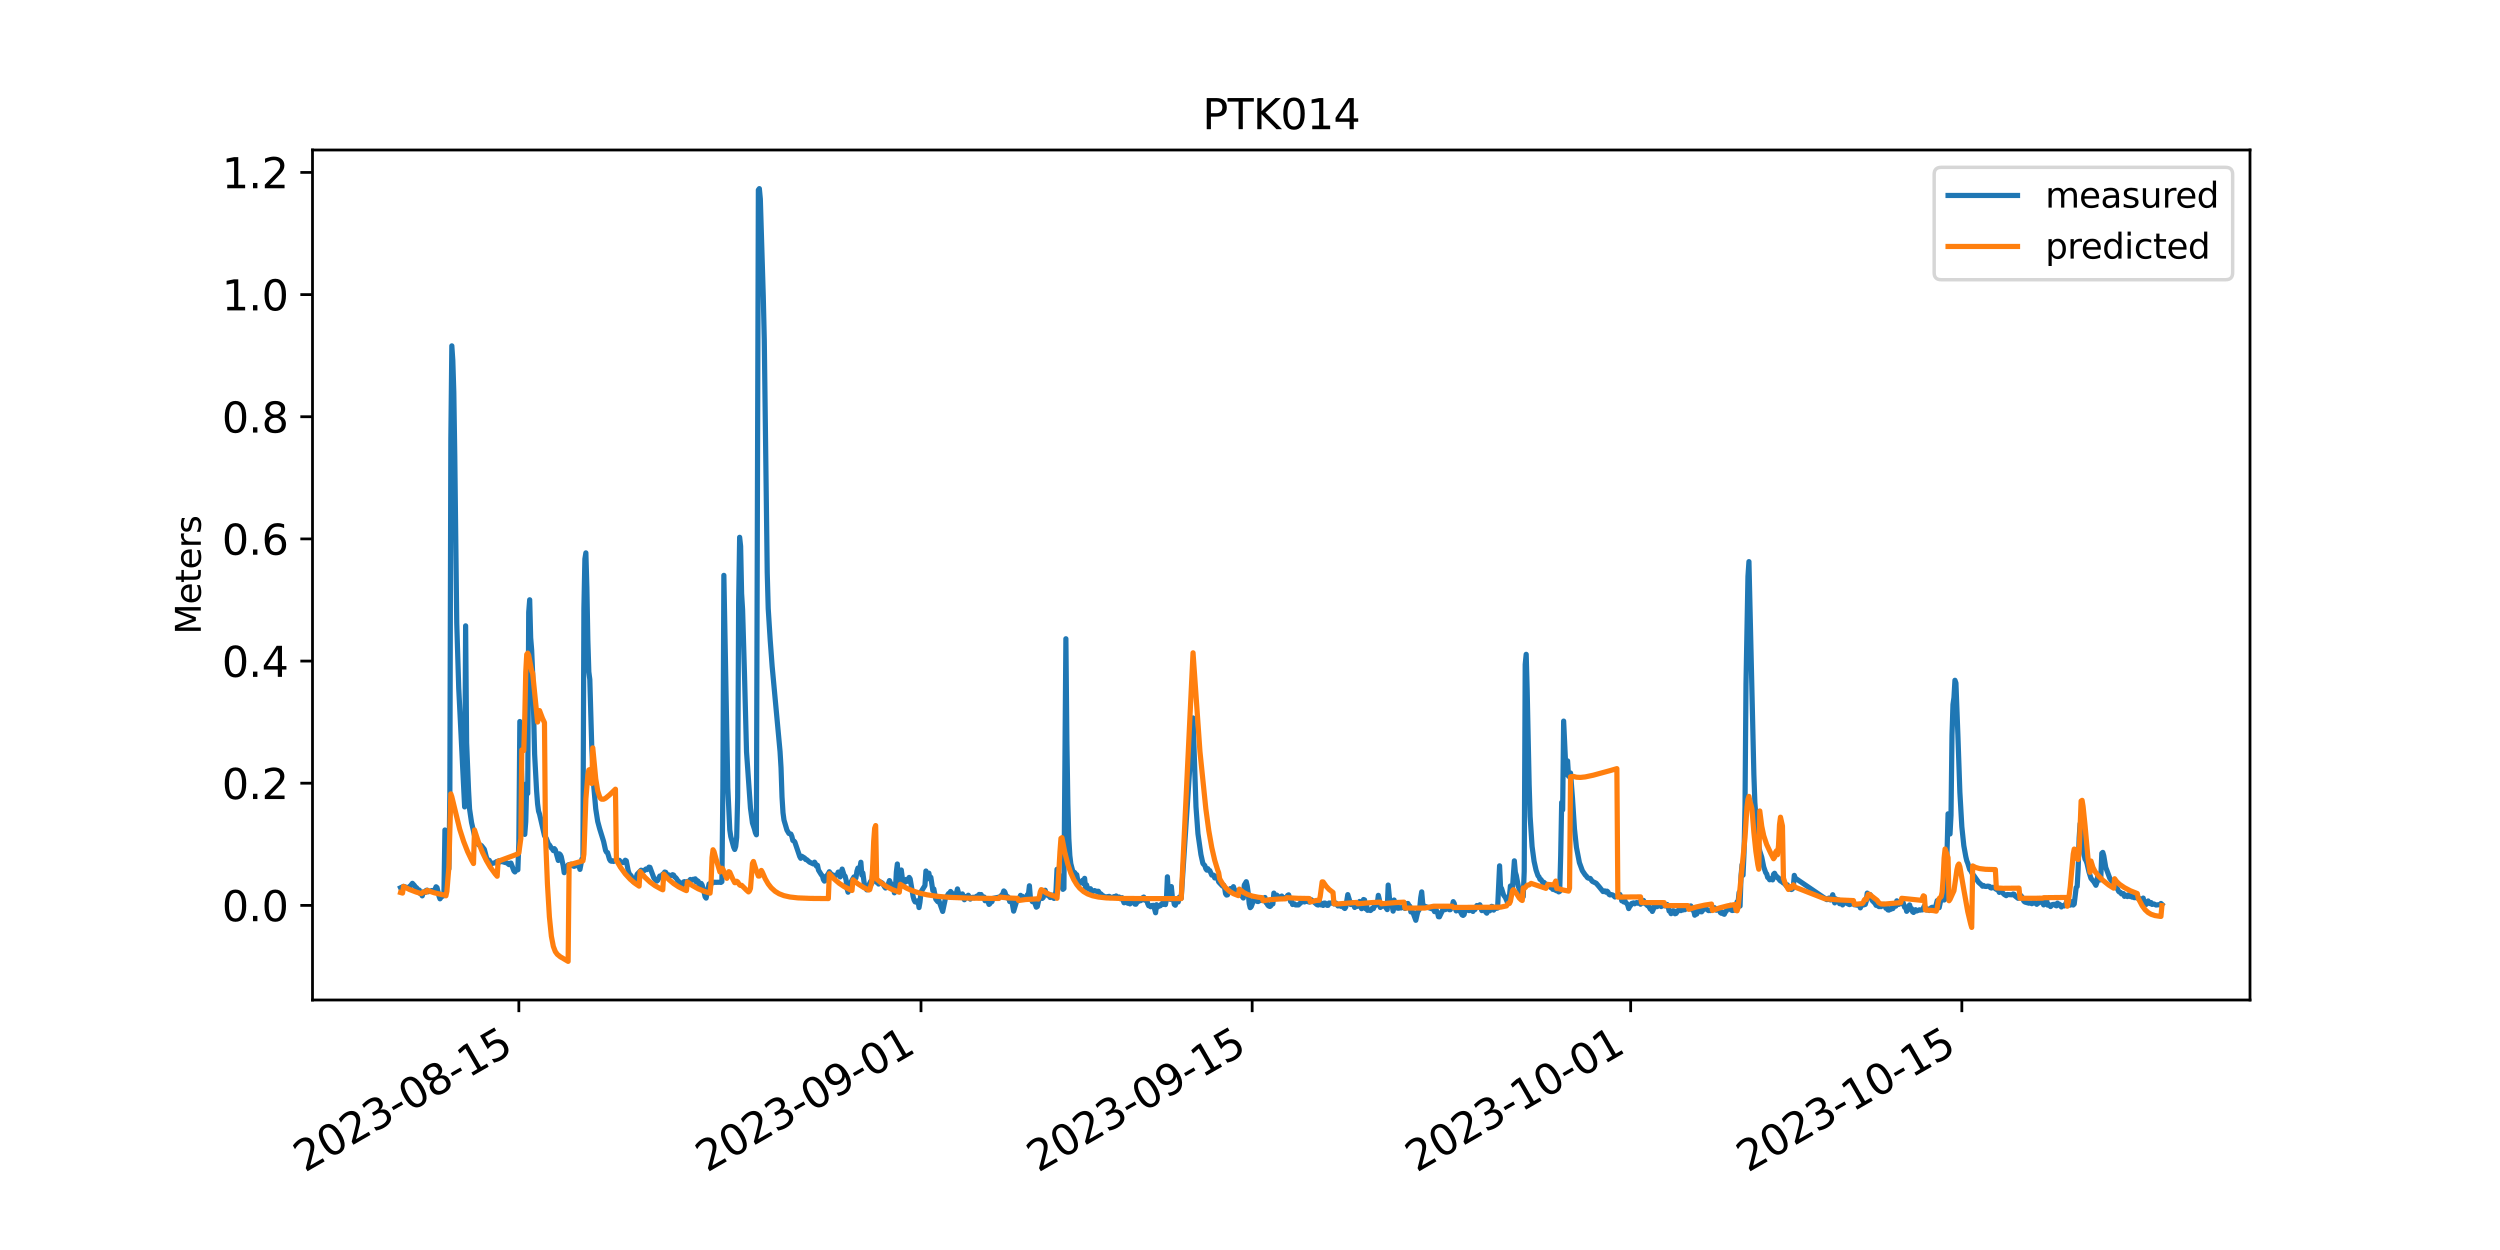 <?xml version="1.0" encoding="utf-8" standalone="no"?>
<!DOCTYPE svg PUBLIC "-//W3C//DTD SVG 1.1//EN"
  "http://www.w3.org/Graphics/SVG/1.1/DTD/svg11.dtd">
<svg xmlns:xlink="http://www.w3.org/1999/xlink" width="720pt" height="360pt" viewBox="0 0 720 360" xmlns="http://www.w3.org/2000/svg" version="1.1">
 <defs>
  <style type="text/css">*{stroke-linejoin: round; stroke-linecap: butt}</style>
 </defs>
 <g id="figure_1">
  <g id="patch_1">
   <path d="M 0 360 
L 720 360 
L 720 0 
L 0 0 
z
" style="fill: #ffffff"/>
  </g>
  <g id="axes_1">
   <g id="patch_2">
    <path d="M 90 288 
L 648 288 
L 648 43.2 
L 90 43.2 
z
" style="fill: #ffffff"/>
   </g>
   <g id="matplotlib.axis_1">
    <g id="xtick_1">
     <g id="line2d_1">
      <defs>
       <path id="m02d0c07836" d="M 0 0 
L 0 3.5 
" style="stroke: #000000; stroke-width: 0.8"/>
      </defs>
      <g>
       <use xlink:href="#m02d0c07836" x="149.428" y="288" style="stroke: #000000; stroke-width: 0.8"/>
      </g>
     </g>
     <g id="text_1">
      <!-- 2023-08-15 -->
      <g transform="translate(87.784 337.766) rotate(-30) scale(0.12 -0.12)">
       <defs>
        <path id="DejaVuSans-32" d="M 1228 531 
L 3431 531 
L 3431 0 
L 469 0 
L 469 531 
Q 828 903 1448 1529 
Q 2069 2156 2228 2338 
Q 2531 2678 2651 2914 
Q 2772 3150 2772 3378 
Q 2772 3750 2511 3984 
Q 2250 4219 1831 4219 
Q 1534 4219 1204 4116 
Q 875 4013 500 3803 
L 500 4441 
Q 881 4594 1212 4672 
Q 1544 4750 1819 4750 
Q 2544 4750 2975 4387 
Q 3406 4025 3406 3419 
Q 3406 3131 3298 2873 
Q 3191 2616 2906 2266 
Q 2828 2175 2409 1742 
Q 1991 1309 1228 531 
z
" transform="scale(0.016)"/>
        <path id="DejaVuSans-30" d="M 2034 4250 
Q 1547 4250 1301 3770 
Q 1056 3291 1056 2328 
Q 1056 1369 1301 889 
Q 1547 409 2034 409 
Q 2525 409 2770 889 
Q 3016 1369 3016 2328 
Q 3016 3291 2770 3770 
Q 2525 4250 2034 4250 
z
M 2034 4750 
Q 2819 4750 3233 4129 
Q 3647 3509 3647 2328 
Q 3647 1150 3233 529 
Q 2819 -91 2034 -91 
Q 1250 -91 836 529 
Q 422 1150 422 2328 
Q 422 3509 836 4129 
Q 1250 4750 2034 4750 
z
" transform="scale(0.016)"/>
        <path id="DejaVuSans-33" d="M 2597 2516 
Q 3050 2419 3304 2112 
Q 3559 1806 3559 1356 
Q 3559 666 3084 287 
Q 2609 -91 1734 -91 
Q 1441 -91 1130 -33 
Q 819 25 488 141 
L 488 750 
Q 750 597 1062 519 
Q 1375 441 1716 441 
Q 2309 441 2620 675 
Q 2931 909 2931 1356 
Q 2931 1769 2642 2001 
Q 2353 2234 1838 2234 
L 1294 2234 
L 1294 2753 
L 1863 2753 
Q 2328 2753 2575 2939 
Q 2822 3125 2822 3475 
Q 2822 3834 2567 4026 
Q 2313 4219 1838 4219 
Q 1578 4219 1281 4162 
Q 984 4106 628 3988 
L 628 4550 
Q 988 4650 1302 4700 
Q 1616 4750 1894 4750 
Q 2613 4750 3031 4423 
Q 3450 4097 3450 3541 
Q 3450 3153 3228 2886 
Q 3006 2619 2597 2516 
z
" transform="scale(0.016)"/>
        <path id="DejaVuSans-2d" d="M 313 2009 
L 1997 2009 
L 1997 1497 
L 313 1497 
L 313 2009 
z
" transform="scale(0.016)"/>
        <path id="DejaVuSans-38" d="M 2034 2216 
Q 1584 2216 1326 1975 
Q 1069 1734 1069 1313 
Q 1069 891 1326 650 
Q 1584 409 2034 409 
Q 2484 409 2743 651 
Q 3003 894 3003 1313 
Q 3003 1734 2745 1975 
Q 2488 2216 2034 2216 
z
M 1403 2484 
Q 997 2584 770 2862 
Q 544 3141 544 3541 
Q 544 4100 942 4425 
Q 1341 4750 2034 4750 
Q 2731 4750 3128 4425 
Q 3525 4100 3525 3541 
Q 3525 3141 3298 2862 
Q 3072 2584 2669 2484 
Q 3125 2378 3379 2068 
Q 3634 1759 3634 1313 
Q 3634 634 3220 271 
Q 2806 -91 2034 -91 
Q 1263 -91 848 271 
Q 434 634 434 1313 
Q 434 1759 690 2068 
Q 947 2378 1403 2484 
z
M 1172 3481 
Q 1172 3119 1398 2916 
Q 1625 2713 2034 2713 
Q 2441 2713 2670 2916 
Q 2900 3119 2900 3481 
Q 2900 3844 2670 4047 
Q 2441 4250 2034 4250 
Q 1625 4250 1398 4047 
Q 1172 3844 1172 3481 
z
" transform="scale(0.016)"/>
        <path id="DejaVuSans-31" d="M 794 531 
L 1825 531 
L 1825 4091 
L 703 3866 
L 703 4441 
L 1819 4666 
L 2450 4666 
L 2450 531 
L 3481 531 
L 3481 0 
L 794 0 
L 794 531 
z
" transform="scale(0.016)"/>
        <path id="DejaVuSans-35" d="M 691 4666 
L 3169 4666 
L 3169 4134 
L 1269 4134 
L 1269 2991 
Q 1406 3038 1543 3061 
Q 1681 3084 1819 3084 
Q 2600 3084 3056 2656 
Q 3513 2228 3513 1497 
Q 3513 744 3044 326 
Q 2575 -91 1722 -91 
Q 1428 -91 1123 -41 
Q 819 9 494 109 
L 494 744 
Q 775 591 1075 516 
Q 1375 441 1709 441 
Q 2250 441 2565 725 
Q 2881 1009 2881 1497 
Q 2881 1984 2565 2268 
Q 2250 2553 1709 2553 
Q 1456 2553 1204 2497 
Q 953 2441 691 2322 
L 691 4666 
z
" transform="scale(0.016)"/>
       </defs>
       <use xlink:href="#DejaVuSans-32"/>
       <use xlink:href="#DejaVuSans-30" x="63.623"/>
       <use xlink:href="#DejaVuSans-32" x="127.246"/>
       <use xlink:href="#DejaVuSans-33" x="190.869"/>
       <use xlink:href="#DejaVuSans-2d" x="254.492"/>
       <use xlink:href="#DejaVuSans-30" x="290.576"/>
       <use xlink:href="#DejaVuSans-38" x="354.199"/>
       <use xlink:href="#DejaVuSans-2d" x="417.822"/>
       <use xlink:href="#DejaVuSans-31" x="453.906"/>
       <use xlink:href="#DejaVuSans-35" x="517.529"/>
      </g>
     </g>
    </g>
    <g id="xtick_2">
     <g id="line2d_2">
      <g>
       <use xlink:href="#m02d0c07836" x="265.246" y="288" style="stroke: #000000; stroke-width: 0.8"/>
      </g>
     </g>
     <g id="text_2">
      <!-- 2023-09-01 -->
      <g transform="translate(203.603 337.766) rotate(-30) scale(0.12 -0.12)">
       <defs>
        <path id="DejaVuSans-39" d="M 703 97 
L 703 672 
Q 941 559 1184 500 
Q 1428 441 1663 441 
Q 2288 441 2617 861 
Q 2947 1281 2994 2138 
Q 2813 1869 2534 1725 
Q 2256 1581 1919 1581 
Q 1219 1581 811 2004 
Q 403 2428 403 3163 
Q 403 3881 828 4315 
Q 1253 4750 1959 4750 
Q 2769 4750 3195 4129 
Q 3622 3509 3622 2328 
Q 3622 1225 3098 567 
Q 2575 -91 1691 -91 
Q 1453 -91 1209 -44 
Q 966 3 703 97 
z
M 1959 2075 
Q 2384 2075 2632 2365 
Q 2881 2656 2881 3163 
Q 2881 3666 2632 3958 
Q 2384 4250 1959 4250 
Q 1534 4250 1286 3958 
Q 1038 3666 1038 3163 
Q 1038 2656 1286 2365 
Q 1534 2075 1959 2075 
z
" transform="scale(0.016)"/>
       </defs>
       <use xlink:href="#DejaVuSans-32"/>
       <use xlink:href="#DejaVuSans-30" x="63.623"/>
       <use xlink:href="#DejaVuSans-32" x="127.246"/>
       <use xlink:href="#DejaVuSans-33" x="190.869"/>
       <use xlink:href="#DejaVuSans-2d" x="254.492"/>
       <use xlink:href="#DejaVuSans-30" x="290.576"/>
       <use xlink:href="#DejaVuSans-39" x="354.199"/>
       <use xlink:href="#DejaVuSans-2d" x="417.822"/>
       <use xlink:href="#DejaVuSans-30" x="453.906"/>
       <use xlink:href="#DejaVuSans-31" x="517.529"/>
      </g>
     </g>
    </g>
    <g id="xtick_3">
     <g id="line2d_3">
      <g>
       <use xlink:href="#m02d0c07836" x="360.626" y="288" style="stroke: #000000; stroke-width: 0.8"/>
      </g>
     </g>
     <g id="text_3">
      <!-- 2023-09-15 -->
      <g transform="translate(298.983 337.766) rotate(-30) scale(0.12 -0.12)">
       <use xlink:href="#DejaVuSans-32"/>
       <use xlink:href="#DejaVuSans-30" x="63.623"/>
       <use xlink:href="#DejaVuSans-32" x="127.246"/>
       <use xlink:href="#DejaVuSans-33" x="190.869"/>
       <use xlink:href="#DejaVuSans-2d" x="254.492"/>
       <use xlink:href="#DejaVuSans-30" x="290.576"/>
       <use xlink:href="#DejaVuSans-39" x="354.199"/>
       <use xlink:href="#DejaVuSans-2d" x="417.822"/>
       <use xlink:href="#DejaVuSans-31" x="453.906"/>
       <use xlink:href="#DejaVuSans-35" x="517.529"/>
      </g>
     </g>
    </g>
    <g id="xtick_4">
     <g id="line2d_4">
      <g>
       <use xlink:href="#m02d0c07836" x="469.631" y="288" style="stroke: #000000; stroke-width: 0.8"/>
      </g>
     </g>
     <g id="text_4">
      <!-- 2023-10-01 -->
      <g transform="translate(407.988 337.766) rotate(-30) scale(0.12 -0.12)">
       <use xlink:href="#DejaVuSans-32"/>
       <use xlink:href="#DejaVuSans-30" x="63.623"/>
       <use xlink:href="#DejaVuSans-32" x="127.246"/>
       <use xlink:href="#DejaVuSans-33" x="190.869"/>
       <use xlink:href="#DejaVuSans-2d" x="254.492"/>
       <use xlink:href="#DejaVuSans-31" x="290.576"/>
       <use xlink:href="#DejaVuSans-30" x="354.199"/>
       <use xlink:href="#DejaVuSans-2d" x="417.822"/>
       <use xlink:href="#DejaVuSans-30" x="453.906"/>
       <use xlink:href="#DejaVuSans-31" x="517.529"/>
      </g>
     </g>
    </g>
    <g id="xtick_5">
     <g id="line2d_5">
      <g>
       <use xlink:href="#m02d0c07836" x="565.011" y="288" style="stroke: #000000; stroke-width: 0.8"/>
      </g>
     </g>
     <g id="text_5">
      <!-- 2023-10-15 -->
      <g transform="translate(503.368 337.766) rotate(-30) scale(0.12 -0.12)">
       <use xlink:href="#DejaVuSans-32"/>
       <use xlink:href="#DejaVuSans-30" x="63.623"/>
       <use xlink:href="#DejaVuSans-32" x="127.246"/>
       <use xlink:href="#DejaVuSans-33" x="190.869"/>
       <use xlink:href="#DejaVuSans-2d" x="254.492"/>
       <use xlink:href="#DejaVuSans-31" x="290.576"/>
       <use xlink:href="#DejaVuSans-30" x="354.199"/>
       <use xlink:href="#DejaVuSans-2d" x="417.822"/>
       <use xlink:href="#DejaVuSans-31" x="453.906"/>
       <use xlink:href="#DejaVuSans-35" x="517.529"/>
      </g>
     </g>
    </g>
   </g>
   <g id="matplotlib.axis_2">
    <g id="ytick_1">
     <g id="line2d_6">
      <defs>
       <path id="m482eddeafc" d="M 0 0 
L -3.5 0 
" style="stroke: #000000; stroke-width: 0.8"/>
      </defs>
      <g>
       <use xlink:href="#m482eddeafc" x="90" y="260.75" style="stroke: #000000; stroke-width: 0.8"/>
      </g>
     </g>
     <g id="text_6">
      <!-- 0.0 -->
      <g transform="translate(63.916 265.309) scale(0.12 -0.12)">
       <defs>
        <path id="DejaVuSans-2e" d="M 684 794 
L 1344 794 
L 1344 0 
L 684 0 
L 684 794 
z
" transform="scale(0.016)"/>
       </defs>
       <use xlink:href="#DejaVuSans-30"/>
       <use xlink:href="#DejaVuSans-2e" x="63.623"/>
       <use xlink:href="#DejaVuSans-30" x="95.41"/>
      </g>
     </g>
    </g>
    <g id="ytick_2">
     <g id="line2d_7">
      <g>
       <use xlink:href="#m482eddeafc" x="90" y="225.568" style="stroke: #000000; stroke-width: 0.8"/>
      </g>
     </g>
     <g id="text_7">
      <!-- 0.2 -->
      <g transform="translate(63.916 230.127) scale(0.12 -0.12)">
       <use xlink:href="#DejaVuSans-30"/>
       <use xlink:href="#DejaVuSans-2e" x="63.623"/>
       <use xlink:href="#DejaVuSans-32" x="95.41"/>
      </g>
     </g>
    </g>
    <g id="ytick_3">
     <g id="line2d_8">
      <g>
       <use xlink:href="#m482eddeafc" x="90" y="190.386" style="stroke: #000000; stroke-width: 0.8"/>
      </g>
     </g>
     <g id="text_8">
      <!-- 0.4 -->
      <g transform="translate(63.916 194.945) scale(0.12 -0.12)">
       <defs>
        <path id="DejaVuSans-34" d="M 2419 4116 
L 825 1625 
L 2419 1625 
L 2419 4116 
z
M 2253 4666 
L 3047 4666 
L 3047 1625 
L 3713 1625 
L 3713 1100 
L 3047 1100 
L 3047 0 
L 2419 0 
L 2419 1100 
L 313 1100 
L 313 1709 
L 2253 4666 
z
" transform="scale(0.016)"/>
       </defs>
       <use xlink:href="#DejaVuSans-30"/>
       <use xlink:href="#DejaVuSans-2e" x="63.623"/>
       <use xlink:href="#DejaVuSans-34" x="95.41"/>
      </g>
     </g>
    </g>
    <g id="ytick_4">
     <g id="line2d_9">
      <g>
       <use xlink:href="#m482eddeafc" x="90" y="155.205" style="stroke: #000000; stroke-width: 0.8"/>
      </g>
     </g>
     <g id="text_9">
      <!-- 0.6 -->
      <g transform="translate(63.916 159.764) scale(0.12 -0.12)">
       <defs>
        <path id="DejaVuSans-36" d="M 2113 2584 
Q 1688 2584 1439 2293 
Q 1191 2003 1191 1497 
Q 1191 994 1439 701 
Q 1688 409 2113 409 
Q 2538 409 2786 701 
Q 3034 994 3034 1497 
Q 3034 2003 2786 2293 
Q 2538 2584 2113 2584 
z
M 3366 4563 
L 3366 3988 
Q 3128 4100 2886 4159 
Q 2644 4219 2406 4219 
Q 1781 4219 1451 3797 
Q 1122 3375 1075 2522 
Q 1259 2794 1537 2939 
Q 1816 3084 2150 3084 
Q 2853 3084 3261 2657 
Q 3669 2231 3669 1497 
Q 3669 778 3244 343 
Q 2819 -91 2113 -91 
Q 1303 -91 875 529 
Q 447 1150 447 2328 
Q 447 3434 972 4092 
Q 1497 4750 2381 4750 
Q 2619 4750 2861 4703 
Q 3103 4656 3366 4563 
z
" transform="scale(0.016)"/>
       </defs>
       <use xlink:href="#DejaVuSans-30"/>
       <use xlink:href="#DejaVuSans-2e" x="63.623"/>
       <use xlink:href="#DejaVuSans-36" x="95.41"/>
      </g>
     </g>
    </g>
    <g id="ytick_5">
     <g id="line2d_10">
      <g>
       <use xlink:href="#m482eddeafc" x="90" y="120.023" style="stroke: #000000; stroke-width: 0.8"/>
      </g>
     </g>
     <g id="text_10">
      <!-- 0.8 -->
      <g transform="translate(63.916 124.582) scale(0.12 -0.12)">
       <use xlink:href="#DejaVuSans-30"/>
       <use xlink:href="#DejaVuSans-2e" x="63.623"/>
       <use xlink:href="#DejaVuSans-38" x="95.41"/>
      </g>
     </g>
    </g>
    <g id="ytick_6">
     <g id="line2d_11">
      <g>
       <use xlink:href="#m482eddeafc" x="90" y="84.841" style="stroke: #000000; stroke-width: 0.8"/>
      </g>
     </g>
     <g id="text_11">
      <!-- 1.0 -->
      <g transform="translate(63.916 89.4) scale(0.12 -0.12)">
       <use xlink:href="#DejaVuSans-31"/>
       <use xlink:href="#DejaVuSans-2e" x="63.623"/>
       <use xlink:href="#DejaVuSans-30" x="95.41"/>
      </g>
     </g>
    </g>
    <g id="ytick_7">
     <g id="line2d_12">
      <g>
       <use xlink:href="#m482eddeafc" x="90" y="49.66" style="stroke: #000000; stroke-width: 0.8"/>
      </g>
     </g>
     <g id="text_12">
      <!-- 1.2 -->
      <g transform="translate(63.916 54.219) scale(0.12 -0.12)">
       <use xlink:href="#DejaVuSans-31"/>
       <use xlink:href="#DejaVuSans-2e" x="63.623"/>
       <use xlink:href="#DejaVuSans-32" x="95.41"/>
      </g>
     </g>
    </g>
    <g id="text_13">
     <!-- Meters -->
     <g transform="translate(57.837 182.688) rotate(-90) scale(0.1 -0.1)">
      <defs>
       <path id="DejaVuSans-4d" d="M 628 4666 
L 1569 4666 
L 2759 1491 
L 3956 4666 
L 4897 4666 
L 4897 0 
L 4281 0 
L 4281 4097 
L 3078 897 
L 2444 897 
L 1241 4097 
L 1241 0 
L 628 0 
L 628 4666 
z
" transform="scale(0.016)"/>
       <path id="DejaVuSans-65" d="M 3597 1894 
L 3597 1613 
L 953 1613 
Q 991 1019 1311 708 
Q 1631 397 2203 397 
Q 2534 397 2845 478 
Q 3156 559 3463 722 
L 3463 178 
Q 3153 47 2828 -22 
Q 2503 -91 2169 -91 
Q 1331 -91 842 396 
Q 353 884 353 1716 
Q 353 2575 817 3079 
Q 1281 3584 2069 3584 
Q 2775 3584 3186 3129 
Q 3597 2675 3597 1894 
z
M 3022 2063 
Q 3016 2534 2758 2815 
Q 2500 3097 2075 3097 
Q 1594 3097 1305 2825 
Q 1016 2553 972 2059 
L 3022 2063 
z
" transform="scale(0.016)"/>
       <path id="DejaVuSans-74" d="M 1172 4494 
L 1172 3500 
L 2356 3500 
L 2356 3053 
L 1172 3053 
L 1172 1153 
Q 1172 725 1289 603 
Q 1406 481 1766 481 
L 2356 481 
L 2356 0 
L 1766 0 
Q 1100 0 847 248 
Q 594 497 594 1153 
L 594 3053 
L 172 3053 
L 172 3500 
L 594 3500 
L 594 4494 
L 1172 4494 
z
" transform="scale(0.016)"/>
       <path id="DejaVuSans-72" d="M 2631 2963 
Q 2534 3019 2420 3045 
Q 2306 3072 2169 3072 
Q 1681 3072 1420 2755 
Q 1159 2438 1159 1844 
L 1159 0 
L 581 0 
L 581 3500 
L 1159 3500 
L 1159 2956 
Q 1341 3275 1631 3429 
Q 1922 3584 2338 3584 
Q 2397 3584 2469 3576 
Q 2541 3569 2628 3553 
L 2631 2963 
z
" transform="scale(0.016)"/>
       <path id="DejaVuSans-73" d="M 2834 3397 
L 2834 2853 
Q 2591 2978 2328 3040 
Q 2066 3103 1784 3103 
Q 1356 3103 1142 2972 
Q 928 2841 928 2578 
Q 928 2378 1081 2264 
Q 1234 2150 1697 2047 
L 1894 2003 
Q 2506 1872 2764 1633 
Q 3022 1394 3022 966 
Q 3022 478 2636 193 
Q 2250 -91 1575 -91 
Q 1294 -91 989 -36 
Q 684 19 347 128 
L 347 722 
Q 666 556 975 473 
Q 1284 391 1588 391 
Q 1994 391 2212 530 
Q 2431 669 2431 922 
Q 2431 1156 2273 1281 
Q 2116 1406 1581 1522 
L 1381 1569 
Q 847 1681 609 1914 
Q 372 2147 372 2553 
Q 372 3047 722 3315 
Q 1072 3584 1716 3584 
Q 2034 3584 2315 3537 
Q 2597 3491 2834 3397 
z
" transform="scale(0.016)"/>
      </defs>
      <use xlink:href="#DejaVuSans-4d"/>
      <use xlink:href="#DejaVuSans-65" x="86.279"/>
      <use xlink:href="#DejaVuSans-74" x="147.803"/>
      <use xlink:href="#DejaVuSans-65" x="187.012"/>
      <use xlink:href="#DejaVuSans-72" x="248.535"/>
      <use xlink:href="#DejaVuSans-73" x="289.648"/>
     </g>
    </g>
   </g>
   <g id="line2d_13">
    <path d="M 115.364 255.685 
L 116.215 255.28 
L 117.635 255.749 
L 117.918 255.339 
L 118.202 255.134 
L 118.77 254.401 
L 119.338 255.016 
L 119.622 255.456 
L 119.906 255.632 
L 120.189 255.954 
L 120.473 256.541 
L 120.757 256.335 
L 121.041 257.361 
L 121.325 257.479 
L 121.609 258.006 
L 121.893 256.892 
L 122.46 257.01 
L 122.744 256.423 
L 123.028 256.365 
L 123.312 256.834 
L 124.447 256.453 
L 124.731 256.511 
L 125.015 256.453 
L 125.299 256.13 
L 125.583 255.397 
L 125.867 255.632 
L 126.435 258.094 
L 126.718 258.856 
L 127.286 258.035 
L 127.57 258.094 
L 127.854 257.479 
L 128.138 239.042 
L 128.705 248.011 
L 128.989 249.447 
L 129.273 250.239 
L 129.557 228.637 
L 129.841 126.666 
L 130.125 99.612 
L 130.409 103.803 
L 130.693 112.919 
L 130.976 131.385 
L 131.544 179.483 
L 132.112 198.183 
L 133.815 232.389 
L 134.099 180.245 
L 134.383 213.864 
L 134.951 227.758 
L 135.234 233.004 
L 135.802 236.873 
L 136.654 240.625 
L 137.221 241.973 
L 137.789 243.263 
L 138.073 243.175 
L 138.357 243.556 
L 138.641 243.527 
L 139.492 244.611 
L 140.06 246.81 
L 140.344 247.572 
L 140.912 247.777 
L 141.196 248.597 
L 141.48 248.92 
L 141.763 248.597 
L 142.615 248.51 
L 142.899 248.187 
L 143.467 248.011 
L 143.75 247.894 
L 144.034 248.246 
L 144.318 248.041 
L 145.454 248.392 
L 146.021 248.51 
L 146.589 249.008 
L 146.873 248.627 
L 147.157 248.568 
L 148.008 250.825 
L 148.292 251.118 
L 148.576 250.532 
L 148.86 250.591 
L 149.144 250.503 
L 149.428 242.559 
L 149.712 207.797 
L 150.563 232.74 
L 151.131 240.303 
L 151.415 236.639 
L 151.699 225.677 
L 151.983 228.52 
L 152.267 176.318 
L 152.55 172.742 
L 152.834 183.675 
L 153.118 187.192 
L 153.402 193.904 
L 153.97 217.206 
L 154.537 227.758 
L 154.821 231.509 
L 155.105 233.62 
L 155.389 234.47 
L 156.808 240.654 
L 157.376 241.563 
L 157.944 243.087 
L 158.228 243.322 
L 158.795 244.23 
L 159.079 244.494 
L 159.363 244.963 
L 159.647 244.406 
L 159.931 244.758 
L 160.783 247.806 
L 161.066 245.901 
L 161.35 246.135 
L 161.634 246.722 
L 162.202 249.33 
L 162.486 251.323 
L 163.054 249.887 
L 163.337 249.682 
L 163.621 249.096 
L 164.473 248.861 
L 164.757 249.242 
L 165.324 249.506 
L 166.46 249.125 
L 166.744 249.33 
L 167.028 250.385 
L 167.595 247.366 
L 167.879 247.278 
L 168.163 175.321 
L 168.447 160.988 
L 168.731 159.23 
L 169.015 169.195 
L 169.299 184.349 
L 169.582 193.494 
L 169.866 195.692 
L 170.434 215.389 
L 171.002 226.468 
L 171.57 232.946 
L 172.137 236.58 
L 172.705 238.69 
L 173.841 242.354 
L 174.408 244.934 
L 174.692 245.432 
L 174.976 245.549 
L 175.544 247.484 
L 175.828 247.923 
L 176.111 248.041 
L 176.395 247.894 
L 176.679 248.099 
L 177.531 247.66 
L 178.099 247.865 
L 178.382 247.777 
L 178.666 248.187 
L 179.518 248.422 
L 179.802 248.216 
L 180.086 247.747 
L 180.369 247.923 
L 180.937 250.825 
L 181.221 251.646 
L 181.789 252.261 
L 182.357 253.844 
L 182.64 254.079 
L 182.924 253.932 
L 183.492 251.792 
L 184.628 250.62 
L 185.195 250.766 
L 185.479 250.766 
L 186.047 250.268 
L 186.331 250.444 
L 186.615 250.268 
L 186.898 249.741 
L 187.182 249.799 
L 188.318 252.877 
L 188.886 253.551 
L 189.169 253.756 
L 189.453 253.492 
L 190.021 252.291 
L 190.305 252.379 
L 190.589 252.261 
L 190.873 251.734 
L 191.156 251.675 
L 191.44 251.147 
L 191.724 251.235 
L 192.292 252.32 
L 192.576 251.968 
L 192.86 252.203 
L 193.427 252.085 
L 193.711 251.91 
L 193.995 252.027 
L 194.279 252.554 
L 194.563 252.73 
L 194.847 253.053 
L 195.131 253.551 
L 195.415 253.785 
L 195.698 254.342 
L 195.982 254.313 
L 196.266 254.46 
L 196.55 254.929 
L 196.834 254.02 
L 197.118 253.903 
L 197.402 254.02 
L 197.969 253.873 
L 198.537 253.756 
L 198.821 253.287 
L 199.389 253.492 
L 199.673 253.229 
L 199.956 253.434 
L 200.24 253.111 
L 200.524 254.02 
L 200.808 253.61 
L 201.092 253.815 
L 201.376 254.841 
L 201.66 254.723 
L 201.943 254.43 
L 202.227 254.929 
L 202.795 257.039 
L 203.079 258.299 
L 203.363 258.651 
L 204.214 254.577 
L 205.066 254.166 
L 205.35 254.254 
L 205.634 254.079 
L 206.202 254.108 
L 207.337 254.079 
L 207.621 254.137 
L 207.905 253.932 
L 208.189 227.025 
L 208.472 165.707 
L 209.608 226.849 
L 210.176 239.013 
L 210.46 240.918 
L 211.311 244.025 
L 211.595 244.641 
L 211.879 243.791 
L 212.163 241.182 
L 212.447 229.575 
L 212.73 173.475 
L 213.014 154.745 
L 213.298 157.324 
L 213.582 170.954 
L 213.866 175.585 
L 214.434 194.959 
L 215.001 216.561 
L 215.569 224.709 
L 216.137 232.74 
L 216.705 237.02 
L 217.272 238.749 
L 217.556 239.834 
L 217.84 240.42 
L 218.408 54.708 
L 218.692 54.327 
L 218.976 57.317 
L 219.827 85.514 
L 220.111 97.795 
L 220.963 164.975 
L 221.247 175.263 
L 221.814 184.29 
L 222.382 191.94 
L 224.653 216.444 
L 224.937 221.133 
L 225.221 229.546 
L 225.505 234.059 
L 225.788 236.17 
L 226.64 239.072 
L 227.208 240.039 
L 227.775 240.215 
L 228.059 240.889 
L 228.343 242.061 
L 228.627 242.178 
L 228.911 242.501 
L 230.33 246.692 
L 230.614 247.191 
L 230.898 246.604 
L 231.75 247.132 
L 232.034 247.542 
L 232.317 247.572 
L 233.169 248.304 
L 234.304 248.832 
L 234.588 248.304 
L 234.872 248.773 
L 235.156 249.477 
L 235.44 249.213 
L 235.724 250.591 
L 236.575 251.968 
L 236.859 252.232 
L 237.143 253.346 
L 237.427 253.756 
L 237.711 253.551 
L 237.995 252.408 
L 238.562 251.616 
L 238.846 251.06 
L 239.13 251.499 
L 239.982 252.144 
L 240.266 252.085 
L 240.55 252.144 
L 241.117 251.968 
L 241.401 251.177 
L 241.685 251.147 
L 241.969 252.554 
L 242.253 251.763 
L 242.537 250.297 
L 243.104 252.085 
L 243.388 252.349 
L 243.672 253.463 
L 243.956 255.925 
L 244.24 256.951 
L 244.524 256.277 
L 244.808 254.489 
L 245.943 252.554 
L 246.227 253.053 
L 246.511 252.847 
L 246.795 250.913 
L 247.079 250.004 
L 247.362 251.03 
L 247.646 250.122 
L 247.93 248.334 
L 248.214 252.027 
L 248.498 251.411 
L 249.066 255.632 
L 249.349 255.691 
L 249.633 256.277 
L 249.917 255.251 
L 250.201 254.958 
L 250.769 253.815 
L 251.053 254.489 
L 251.62 248.48 
L 251.904 253.756 
L 252.188 253.17 
L 252.472 254.108 
L 252.756 254.108 
L 253.04 254.606 
L 253.608 254.049 
L 254.175 254.372 
L 254.743 255.397 
L 255.027 255.749 
L 255.311 255.192 
L 255.595 255.28 
L 256.162 253.61 
L 256.73 255.016 
L 257.014 254.694 
L 257.298 255.134 
L 257.582 257.127 
L 257.866 256.482 
L 258.149 251.147 
L 258.433 248.832 
L 258.717 255.134 
L 259.001 254.694 
L 259.569 250.561 
L 259.853 252.76 
L 260.136 253.815 
L 260.42 254.166 
L 260.704 254.049 
L 260.988 253.287 
L 261.272 253.697 
L 261.556 253.815 
L 261.84 252.701 
L 262.124 253.111 
L 262.975 258.182 
L 263.259 259.208 
L 263.543 259.735 
L 263.827 259.472 
L 264.111 259.941 
L 264.395 259.413 
L 264.678 261.377 
L 264.962 259.765 
L 265.246 256.892 
L 265.814 255.954 
L 266.382 255.046 
L 266.665 250.854 
L 266.949 253.17 
L 267.233 251.88 
L 267.517 251.47 
L 267.801 252.965 
L 268.085 252.672 
L 268.653 256.482 
L 268.936 256.013 
L 269.504 258.973 
L 270.072 259.677 
L 270.356 259.266 
L 271.491 262.491 
L 272.343 258.446 
L 272.627 258.241 
L 273.194 257.332 
L 273.478 257.361 
L 273.762 256.746 
L 274.614 257.742 
L 274.898 257.801 
L 275.182 257.654 
L 275.465 257.127 
L 275.749 256.013 
L 276.317 258.153 
L 276.601 258.153 
L 277.169 257.449 
L 277.452 258.504 
L 277.736 259.12 
L 278.02 258.416 
L 278.304 258.153 
L 278.588 258.504 
L 278.872 257.83 
L 279.44 258.944 
L 279.723 258.504 
L 280.291 258.416 
L 280.575 258.563 
L 281.143 258.211 
L 281.427 258.035 
L 281.71 258.211 
L 281.994 257.596 
L 282.278 257.684 
L 282.562 257.625 
L 282.846 258.299 
L 283.13 258.475 
L 283.414 258.329 
L 283.698 259.413 
L 283.981 258.768 
L 284.265 259.354 
L 284.549 259.677 
L 284.833 260.468 
L 285.117 260.234 
L 285.401 259.53 
L 285.685 259.677 
L 285.969 258.739 
L 287.956 258.329 
L 288.807 257.449 
L 289.091 256.599 
L 289.375 256.863 
L 289.943 258.563 
L 290.227 258.241 
L 290.51 258.622 
L 290.794 259.648 
L 291.078 259.325 
L 291.362 259.237 
L 291.93 262.403 
L 292.781 259.56 
L 293.065 259.354 
L 293.633 258.592 
L 293.917 257.86 
L 294.201 258.241 
L 294.485 258.153 
L 294.768 258.534 
L 295.052 258.68 
L 295.62 258.416 
L 295.904 257.654 
L 296.188 257.537 
L 296.472 255.104 
L 296.756 258.651 
L 297.323 259.677 
L 297.607 259.501 
L 297.891 259.706 
L 298.459 261.26 
L 298.743 261.084 
L 299.31 258.563 
L 299.594 258.827 
L 299.878 258.592 
L 300.162 258.739 
L 300.446 258.475 
L 300.73 256.863 
L 301.014 256.394 
L 301.297 257.303 
L 301.865 257.977 
L 302.149 257.977 
L 302.433 258.475 
L 302.717 257.801 
L 303.001 257.801 
L 303.284 258.563 
L 303.568 258.739 
L 303.852 258.446 
L 304.136 256.423 
L 304.42 250.356 
L 304.704 253.522 
L 304.988 251.91 
L 305.272 254.079 
L 305.555 255.163 
L 305.839 255.544 
L 306.123 256.13 
L 306.407 255.896 
L 306.975 183.968 
L 307.259 213.483 
L 307.543 231.363 
L 307.826 241.592 
L 308.11 246.399 
L 308.394 248.744 
L 308.962 250.913 
L 309.53 251.323 
L 309.813 251.822 
L 310.097 251.91 
L 310.381 253.434 
L 310.665 254.049 
L 310.949 254.372 
L 311.517 254.049 
L 311.801 253.522 
L 312.084 254.547 
L 312.368 252.965 
L 312.652 255.779 
L 312.936 254.841 
L 313.22 255.866 
L 313.788 256.13 
L 314.071 255.954 
L 314.355 256.951 
L 315.207 256.482 
L 315.775 256.716 
L 316.342 256.687 
L 316.626 257.185 
L 317.194 257.537 
L 317.478 258.065 
L 317.762 258.006 
L 318.33 258.358 
L 319.465 258.153 
L 319.749 258.504 
L 320.6 258.358 
L 320.884 258.211 
L 321.168 258.416 
L 321.452 258.035 
L 321.736 258.416 
L 322.02 258.534 
L 322.304 258.329 
L 322.588 258.827 
L 322.871 258.798 
L 323.155 258.534 
L 323.723 259.999 
L 324.007 259.735 
L 324.858 260.146 
L 325.142 259.735 
L 325.426 260.322 
L 325.71 259.735 
L 326.278 259.53 
L 326.846 260.38 
L 327.129 260.41 
L 327.413 259.941 
L 327.697 259.179 
L 327.981 259.56 
L 328.265 259.091 
L 328.549 259.384 
L 329.116 258.534 
L 329.4 258.358 
L 329.684 259.237 
L 329.968 259.325 
L 330.252 259.12 
L 330.536 260.234 
L 330.82 260.849 
L 331.104 260.82 
L 331.387 261.142 
L 331.671 260.791 
L 332.239 260.732 
L 332.807 262.872 
L 333.091 260.556 
L 333.375 261.26 
L 333.658 260.82 
L 333.942 260.937 
L 334.226 260.82 
L 334.51 260.351 
L 334.794 260.116 
L 335.078 260.468 
L 335.362 260.292 
L 335.645 260.527 
L 335.929 259.003 
L 336.213 252.525 
L 336.497 257.361 
L 336.781 257.097 
L 337.065 259.003 
L 337.349 255.339 
L 337.633 258.387 
L 337.916 258.827 
L 338.2 260.468 
L 338.484 260.703 
L 338.768 259.765 
L 339.052 259.706 
L 339.336 259.765 
L 339.62 258.416 
L 339.903 258.241 
L 340.187 258.68 
L 343.594 206.771 
L 344.445 232.359 
L 345.013 240.127 
L 345.865 246.106 
L 346.432 248.685 
L 347 249.301 
L 347.284 250.21 
L 347.568 250.591 
L 347.852 250.18 
L 348.136 250.708 
L 348.42 250.737 
L 348.987 252.027 
L 349.555 252.056 
L 349.839 252.847 
L 350.123 252.76 
L 350.407 252.408 
L 350.69 253.053 
L 350.974 253.991 
L 352.11 255.192 
L 352.394 254.899 
L 352.678 255.661 
L 352.961 257.391 
L 353.245 257.772 
L 353.529 257.713 
L 353.813 256.746 
L 354.381 255.896 
L 354.949 256.042 
L 355.232 255.368 
L 355.516 256.277 
L 356.084 256.658 
L 356.368 256.541 
L 356.652 257.127 
L 356.936 257.42 
L 357.219 256.775 
L 357.503 256.951 
L 357.787 258.241 
L 358.071 258.622 
L 358.355 254.899 
L 358.923 253.932 
L 359.207 255.163 
L 359.49 257.215 
L 359.774 260.263 
L 360.058 261.406 
L 360.342 261.142 
L 361.194 258.856 
L 361.477 259.354 
L 361.761 259.266 
L 362.045 259.589 
L 362.329 259.648 
L 362.897 259.325 
L 363.181 259.149 
L 363.465 259.354 
L 364.316 258.475 
L 364.6 259.941 
L 364.884 260.234 
L 365.168 260.732 
L 365.452 260.966 
L 365.736 261.054 
L 366.019 260.849 
L 366.303 260.234 
L 366.587 260.322 
L 366.871 257.215 
L 367.155 257.948 
L 367.439 258.182 
L 367.723 257.801 
L 368.006 258.094 
L 368.29 258.651 
L 368.574 258.592 
L 369.142 258.065 
L 369.426 258.71 
L 369.71 258.504 
L 370.277 258.68 
L 370.561 258.416 
L 370.845 257.86 
L 371.129 257.713 
L 371.697 259.648 
L 371.981 259.472 
L 372.264 260.498 
L 372.832 260.322 
L 373.116 260.615 
L 373.968 260.615 
L 374.252 260.263 
L 374.535 260.116 
L 374.819 259.56 
L 375.103 259.442 
L 375.671 259.765 
L 376.239 259.53 
L 377.09 259.794 
L 377.658 259.12 
L 379.361 260.585 
L 379.645 260.644 
L 379.929 259.97 
L 380.213 259.882 
L 380.497 260.615 
L 380.781 260.234 
L 381.064 260.761 
L 381.348 260.087 
L 381.632 260.087 
L 381.916 260.322 
L 382.2 260.732 
L 382.484 260.732 
L 382.768 260.058 
L 383.051 260.116 
L 383.335 260.058 
L 383.619 260.116 
L 383.903 259.941 
L 384.187 260.322 
L 384.755 260.087 
L 385.322 260.908 
L 385.89 260.761 
L 386.174 261.025 
L 386.458 260.879 
L 386.742 260.351 
L 387.026 261.435 
L 387.31 261.641 
L 387.593 261.201 
L 388.161 257.654 
L 389.013 260.498 
L 389.297 260.029 
L 389.58 259.941 
L 390.148 261.348 
L 390.432 261.084 
L 390.716 260.996 
L 391 261.025 
L 391.568 259.618 
L 392.135 261.699 
L 392.419 261.318 
L 392.703 259.061 
L 392.987 259.179 
L 393.271 261.699 
L 393.555 260.673 
L 393.838 262.168 
L 394.406 262.08 
L 394.69 262.227 
L 394.974 261.992 
L 395.258 261.523 
L 395.542 261.67 
L 395.826 260.966 
L 396.393 260.615 
L 396.677 260.058 
L 396.961 257.86 
L 397.245 259.061 
L 397.529 261.348 
L 397.813 261.054 
L 398.097 261.025 
L 398.38 260.292 
L 399.516 261.963 
L 399.8 254.899 
L 400.367 260.761 
L 400.651 260.527 
L 400.935 260.82 
L 401.219 262.403 
L 401.503 259.208 
L 401.787 261.553 
L 402.071 261.465 
L 402.355 260.996 
L 402.638 261.582 
L 402.922 261.553 
L 403.206 261.406 
L 403.49 261.494 
L 404.058 261.26 
L 404.342 261.377 
L 404.625 261.641 
L 405.193 260.234 
L 405.477 260.204 
L 405.761 260.732 
L 406.045 260.996 
L 406.329 262.637 
L 406.613 262.461 
L 406.896 262.696 
L 407.748 265.041 
L 408.316 262.579 
L 408.6 262.198 
L 408.884 261.523 
L 409.167 258.563 
L 409.451 256.863 
L 409.735 260.146 
L 410.019 261.084 
L 410.303 260.996 
L 412.574 261.805 
L 412.858 261.699 
L 413.142 262.549 
L 413.425 261.699 
L 413.993 262.813 
L 414.277 264.015 
L 414.561 264.044 
L 415.129 262.842 
L 415.412 262.344 
L 415.696 261.084 
L 415.98 261.816 
L 416.264 261.963 
L 416.832 261.435 
L 417.116 261.465 
L 417.4 261.992 
L 417.683 261.992 
L 417.967 261.348 
L 418.251 261.025 
L 418.535 259.677 
L 418.819 260.175 
L 419.103 261.582 
L 419.387 262.344 
L 419.67 262.11 
L 420.238 262.256 
L 420.522 262.432 
L 421.09 263.487 
L 421.374 263.634 
L 421.658 263.399 
L 421.941 262.198 
L 422.225 261.816 
L 422.509 262.139 
L 422.793 261.846 
L 423.077 262.256 
L 423.361 261.934 
L 424.212 262.491 
L 424.496 261.787 
L 424.78 261.963 
L 425.348 260.791 
L 425.632 260.908 
L 425.916 261.289 
L 426.199 260.585 
L 426.767 262.256 
L 427.051 261.377 
L 427.335 262.11 
L 427.619 262.08 
L 427.903 262.696 
L 428.187 262.989 
L 428.47 262.051 
L 428.754 261.875 
L 429.038 262.315 
L 429.322 261.992 
L 429.606 261.025 
L 429.89 261.142 
L 430.174 262.11 
L 430.457 261.523 
L 430.741 261.641 
L 431.309 261.523 
L 431.877 249.36 
L 432.161 255.485 
L 432.445 255.866 
L 433.012 257.742 
L 433.58 258.534 
L 434.148 259.882 
L 434.432 259.677 
L 434.716 258.123 
L 434.999 255.163 
L 435.283 257.684 
L 435.567 256.072 
L 436.135 247.923 
L 436.419 251.206 
L 436.703 252.144 
L 437.27 255.251 
L 438.122 257.684 
L 438.69 258.241 
L 438.974 250.942 
L 439.257 191.383 
L 439.541 188.452 
L 439.825 198.828 
L 440.393 225.882 
L 440.677 235.173 
L 441.244 243.82 
L 441.812 248.041 
L 442.38 250.591 
L 442.948 252.232 
L 443.232 252.525 
L 443.515 253.258 
L 443.799 253.316 
L 444.367 254.225 
L 444.651 254.108 
L 445.219 254.694 
L 445.503 254.694 
L 446.638 255.632 
L 446.922 255.544 
L 447.206 256.13 
L 447.49 256.13 
L 448.341 256.57 
L 448.625 256.511 
L 448.909 256.863 
L 449.193 256.716 
L 449.477 246.37 
L 449.761 231.099 
L 450.044 233.239 
L 450.328 207.68 
L 450.896 219.873 
L 451.18 223.039 
L 451.464 219.14 
L 451.748 223.566 
L 452.031 223.683 
L 452.315 222.628 
L 452.883 229.985 
L 453.451 238.778 
L 454.019 244.054 
L 454.87 248.451 
L 455.722 250.766 
L 456.573 252.027 
L 456.857 252.291 
L 457.141 252.73 
L 457.425 252.906 
L 457.993 252.994 
L 458.56 253.815 
L 459.696 254.372 
L 460.548 255.368 
L 461.683 256.775 
L 461.967 256.599 
L 462.251 256.599 
L 462.535 256.951 
L 462.818 256.658 
L 463.102 256.892 
L 463.386 257.566 
L 463.67 257.742 
L 463.954 257.625 
L 464.522 257.772 
L 465.089 258.329 
L 465.373 258.153 
L 466.225 258.006 
L 466.509 257.596 
L 466.793 258.211 
L 467.077 259.442 
L 467.36 259.266 
L 467.644 259.765 
L 467.928 259.237 
L 468.212 259.97 
L 468.496 260.175 
L 468.78 260.644 
L 469.064 261.67 
L 469.347 261.084 
L 469.631 260.761 
L 469.915 260.204 
L 470.483 260.029 
L 470.767 260.292 
L 471.335 259.941 
L 471.618 260.116 
L 471.902 260.087 
L 472.186 259.765 
L 472.47 260.41 
L 472.754 260.146 
L 473.038 259.354 
L 473.322 259.325 
L 473.889 260.351 
L 474.173 260.322 
L 474.457 260.82 
L 474.741 260.879 
L 475.309 261.846 
L 475.593 261.699 
L 475.876 262.491 
L 476.16 261.875 
L 476.444 260.585 
L 476.728 260.703 
L 477.012 261.142 
L 477.296 261.084 
L 477.58 260.644 
L 477.864 260.585 
L 478.147 260.703 
L 478.431 261.084 
L 478.715 260.468 
L 478.999 260.849 
L 479.283 260.673 
L 479.567 260.908 
L 480.134 260.498 
L 480.418 261.025 
L 480.702 262.373 
L 480.986 262.403 
L 481.27 263.135 
L 481.554 262.491 
L 481.838 262.285 
L 482.122 262.344 
L 482.405 263.165 
L 482.689 263.077 
L 483.541 261.904 
L 484.109 262.256 
L 484.392 262.08 
L 484.676 262.08 
L 484.96 261.875 
L 485.244 261.992 
L 485.528 261.729 
L 485.812 261.699 
L 486.096 261.377 
L 486.38 261.729 
L 486.663 261.084 
L 486.947 260.908 
L 487.231 261.318 
L 487.515 262.168 
L 487.799 262.198 
L 488.083 263.575 
L 488.367 262.608 
L 488.651 263.253 
L 488.934 262.52 
L 489.218 261.406 
L 489.502 261.699 
L 489.786 262.579 
L 490.07 262.608 
L 490.921 261.435 
L 492.057 262.256 
L 492.341 262.198 
L 492.625 262.256 
L 492.909 262.168 
L 493.76 261.406 
L 494.044 261.904 
L 494.328 262.139 
L 494.612 261.758 
L 494.896 261.729 
L 495.179 262.051 
L 495.463 262.813 
L 495.747 263.018 
L 496.031 262.666 
L 496.315 263.194 
L 496.599 263.311 
L 496.883 262.696 
L 497.167 262.403 
L 497.45 261.494 
L 497.734 261.846 
L 498.018 260.908 
L 498.302 260.732 
L 498.586 262.08 
L 498.87 262.227 
L 499.438 262.139 
L 500.005 261.406 
L 500.289 259.706 
L 500.573 259.765 
L 500.857 257.039 
L 501.141 260.937 
L 501.425 252.173 
L 501.708 249.037 
L 501.992 252.056 
L 502.276 245.725 
L 502.56 232.389 
L 502.844 197.07 
L 503.412 166 
L 503.696 161.75 
L 505.115 223.068 
L 505.399 231.128 
L 505.966 238.808 
L 506.534 243.644 
L 506.818 245.109 
L 507.386 246.897 
L 507.954 249.682 
L 508.521 251.323 
L 508.805 251.675 
L 509.089 252.701 
L 509.373 252.935 
L 509.657 253.375 
L 509.941 253.053 
L 510.508 253.404 
L 510.792 251.792 
L 511.076 251.499 
L 511.36 252.085 
L 511.644 252.349 
L 511.928 252.847 
L 512.212 252.818 
L 512.495 253.434 
L 512.779 253.727 
L 513.063 253.844 
L 513.631 254.313 
L 513.915 254.46 
L 514.483 255.134 
L 514.766 254.841 
L 515.05 255.779 
L 515.334 256.013 
L 515.618 255.808 
L 515.902 256.189 
L 516.186 256.042 
L 516.47 255.427 
L 516.753 252.115 
L 517.037 252.906 
L 526.121 259.091 
L 526.405 259.003 
L 526.689 258.651 
L 526.973 259.12 
L 527.257 259.179 
L 527.824 257.684 
L 528.392 260.029 
L 528.676 258.856 
L 528.96 259.149 
L 529.528 259.208 
L 529.811 260.263 
L 530.095 259.823 
L 530.663 260.615 
L 530.947 260.263 
L 531.231 259.589 
L 531.515 259.735 
L 532.082 260.263 
L 532.65 260.527 
L 533.502 260.204 
L 533.786 260.292 
L 534.069 260.585 
L 534.353 260.439 
L 534.637 260.673 
L 535.489 260.732 
L 535.773 261.465 
L 536.057 260.791 
L 536.34 260.468 
L 536.624 260.644 
L 537.192 260.468 
L 537.476 259.56 
L 537.76 257.215 
L 538.044 258.299 
L 538.327 257.86 
L 538.611 257.654 
L 538.895 258.739 
L 539.179 259.325 
L 540.031 260.204 
L 540.315 260.732 
L 540.598 260.41 
L 540.882 260.937 
L 541.166 261.113 
L 541.45 260.966 
L 541.734 261.113 
L 542.018 260.498 
L 542.585 260.439 
L 543.153 261.582 
L 543.437 261.406 
L 543.721 262.051 
L 544.005 262.11 
L 544.289 261.758 
L 544.573 261.875 
L 544.856 261.26 
L 545.14 261.67 
L 545.708 260.644 
L 545.992 260.966 
L 546.276 259.442 
L 546.56 259.853 
L 546.844 260.468 
L 547.127 260.029 
L 547.411 260.263 
L 547.979 259.618 
L 548.547 261.318 
L 548.831 261.23 
L 549.114 262.461 
L 549.398 262.139 
L 549.682 260.996 
L 549.966 260.615 
L 550.25 261.67 
L 550.534 261.67 
L 550.818 262.579 
L 551.102 262.784 
L 551.669 261.992 
L 551.953 262.373 
L 552.521 262.168 
L 552.805 262.022 
L 553.089 262.11 
L 553.372 262.022 
L 553.656 262.051 
L 554.224 260.908 
L 554.792 262.051 
L 555.076 262.051 
L 555.36 261.787 
L 555.643 262.227 
L 556.211 261.406 
L 556.495 261.289 
L 557.063 261.846 
L 557.347 261.523 
L 557.914 259.384 
L 558.198 259.56 
L 558.482 261.406 
L 559.05 258.739 
L 559.334 258.856 
L 559.618 258.827 
L 559.901 259.208 
L 560.185 258.973 
L 560.469 256.013 
L 561.037 234.382 
L 561.605 240.185 
L 561.889 234.792 
L 562.172 211.666 
L 562.456 202.902 
L 562.74 200.909 
L 563.024 195.926 
L 563.308 196.718 
L 563.876 211.783 
L 564.443 228.168 
L 565.011 238.134 
L 565.579 243.556 
L 566.147 246.692 
L 566.43 247.894 
L 566.714 248.597 
L 567.282 250.444 
L 567.566 250.737 
L 568.134 251.851 
L 568.418 252.085 
L 568.985 252.906 
L 569.837 254.108 
L 570.688 254.87 
L 570.972 255.222 
L 571.256 255.016 
L 571.54 255.251 
L 572.108 255.31 
L 572.392 255.192 
L 572.959 255.28 
L 573.243 255.661 
L 573.527 255.749 
L 573.811 255.544 
L 574.379 255.603 
L 574.663 255.954 
L 575.514 256.423 
L 575.798 257.01 
L 576.082 256.775 
L 576.366 256.746 
L 577.217 257.596 
L 577.785 257.948 
L 578.069 257.625 
L 579.488 257.713 
L 579.772 257.479 
L 580.056 257.537 
L 580.34 258.035 
L 581.192 258.71 
L 581.475 258.622 
L 581.759 258.153 
L 582.043 257.948 
L 582.327 258.329 
L 582.895 259.56 
L 583.179 259.794 
L 584.314 260.116 
L 584.598 259.999 
L 585.166 260.263 
L 585.45 260.116 
L 585.733 259.677 
L 586.585 260.439 
L 586.869 260.116 
L 587.153 260.058 
L 587.437 258.768 
L 587.721 259.472 
L 588.004 259.208 
L 588.572 260.615 
L 588.856 259.735 
L 589.424 259.266 
L 589.708 260.673 
L 589.992 260.439 
L 590.559 261.084 
L 591.127 260.498 
L 591.695 260.439 
L 591.979 260.761 
L 592.262 260.879 
L 592.546 260.087 
L 592.83 260.673 
L 593.114 260.41 
L 593.398 260.673 
L 593.682 261.201 
L 593.966 260.82 
L 594.533 260.908 
L 594.817 260.527 
L 595.101 259.882 
L 595.385 260.029 
L 595.953 260.615 
L 596.237 260.673 
L 596.52 260.439 
L 596.804 259.648 
L 597.088 260.644 
L 597.372 260.351 
L 597.94 255.603 
L 598.224 255.31 
L 598.508 250.268 
L 598.791 241.299 
L 599.075 237.225 
L 599.359 238.69 
L 600.211 246.047 
L 600.495 247.454 
L 600.779 247.865 
L 601.062 248.685 
L 601.63 251.147 
L 602.198 252.965 
L 603.049 253.991 
L 603.617 254.958 
L 603.901 254.196 
L 604.185 251.792 
L 604.469 253.229 
L 604.753 253.434 
L 605.037 252.525 
L 605.32 245.754 
L 605.604 245.491 
L 605.888 246.458 
L 606.456 249.828 
L 607.024 251.323 
L 607.591 252.877 
L 608.443 254.166 
L 609.011 255.016 
L 609.295 255.251 
L 609.578 255.779 
L 609.862 256.013 
L 610.146 256.687 
L 610.43 256.951 
L 610.714 257.01 
L 610.998 257.449 
L 611.565 257.361 
L 611.849 258.153 
L 612.133 257.83 
L 612.417 257.83 
L 612.701 258.211 
L 612.985 257.713 
L 613.269 257.889 
L 613.553 258.211 
L 613.836 258.182 
L 614.12 258.387 
L 614.404 257.918 
L 614.688 258.534 
L 615.256 258.504 
L 615.54 258.387 
L 615.824 258.798 
L 616.107 258.739 
L 616.675 259.032 
L 616.959 259.442 
L 617.243 258.651 
L 617.527 260.029 
L 618.094 260.468 
L 618.662 259.472 
L 618.946 260.146 
L 619.23 260.234 
L 619.514 259.941 
L 619.798 260.468 
L 620.365 260.351 
L 620.933 260.644 
L 622.069 260.527 
L 622.352 260.204 
L 622.636 260.468 
L 622.636 260.468 
" clip-path="url(#p77c10df197)" style="fill: none; stroke: #1f77b4; stroke-width: 1.5; stroke-linecap: square"/>
   </g>
   <g id="line2d_14">
    <path d="M 115.364 257.044 
L 115.931 257.206 
L 116.215 255.28 
L 117.918 256.172 
L 119.906 256.93 
L 121.325 257.358 
L 121.609 257.208 
L 121.893 256.912 
L 122.176 256.817 
L 122.744 256.943 
L 123.028 256.423 
L 125.015 257.109 
L 127.286 257.655 
L 128.138 257.773 
L 128.422 257.994 
L 128.705 256.702 
L 129.273 249.788 
L 129.841 228.637 
L 130.125 229.467 
L 132.396 238.809 
L 133.531 242.348 
L 134.667 245.261 
L 135.802 247.658 
L 136.37 248.692 
L 136.654 239.042 
L 137.789 242.54 
L 138.925 245.419 
L 140.06 247.787 
L 141.196 249.737 
L 142.615 251.696 
L 143.183 252.355 
L 143.467 248.041 
L 148.008 246.362 
L 149.144 245.906 
L 149.428 245.624 
L 149.996 241.498 
L 150.279 215.975 
L 150.563 215.985 
L 150.847 216.154 
L 151.131 206.775 
L 151.415 193.565 
L 151.699 188.476 
L 151.983 188.097 
L 152.267 188.714 
L 153.118 193.238 
L 153.402 193.851 
L 154.821 207.941 
L 155.105 206.878 
L 155.389 204.651 
L 156.241 206.9 
L 156.808 208.115 
L 157.092 240.654 
L 157.66 254.559 
L 158.228 264.071 
L 158.795 269.639 
L 159.363 272.568 
L 159.931 274.05 
L 160.499 274.844 
L 161.35 275.538 
L 163.621 276.873 
L 163.905 249.096 
L 167.879 247.92 
L 168.163 246.011 
L 168.731 230.068 
L 169.299 223.235 
L 169.582 221.758 
L 169.866 221.637 
L 170.434 225.657 
L 170.718 215.389 
L 171.57 224.284 
L 172.137 227.773 
L 172.705 229.537 
L 172.989 229.958 
L 173.273 230.169 
L 173.841 230.178 
L 174.408 229.881 
L 175.544 228.94 
L 177.247 227.294 
L 177.531 247.777 
L 178.666 249.728 
L 180.086 251.689 
L 181.505 253.226 
L 182.924 254.43 
L 184.06 255.203 
L 184.344 251.001 
L 185.763 252.686 
L 187.182 254.008 
L 188.602 255.043 
L 190.305 255.995 
L 190.873 256.255 
L 191.156 251.734 
L 192.576 253.261 
L 193.995 254.458 
L 195.415 255.396 
L 197.118 256.258 
L 197.685 256.494 
L 197.969 253.991 
L 199.389 255.03 
L 201.092 255.985 
L 202.795 256.698 
L 204.498 257.23 
L 204.782 254.401 
L 205.066 246.969 
L 205.35 244.737 
L 205.634 245.244 
L 206.202 247.327 
L 207.337 251.128 
L 207.621 250.958 
L 207.905 250.053 
L 208.189 250.295 
L 209.04 252.464 
L 209.324 252.955 
L 209.608 252.206 
L 209.892 251.044 
L 210.176 251.197 
L 211.027 253.144 
L 211.595 254.207 
L 211.879 254.192 
L 212.163 253.799 
L 212.447 253.983 
L 213.014 254.873 
L 213.298 255.02 
L 213.582 254.962 
L 214.15 255.524 
L 215.001 256.375 
L 215.569 256.868 
L 215.853 256.574 
L 216.137 255.843 
L 216.705 248.67 
L 216.989 248.108 
L 217.84 250.821 
L 218.408 252.302 
L 218.692 252.302 
L 218.976 251.234 
L 219.259 250.685 
L 219.543 251.156 
L 220.395 253.108 
L 221.247 254.572 
L 222.098 255.665 
L 223.234 256.698 
L 224.369 257.392 
L 225.788 257.948 
L 227.492 258.333 
L 229.763 258.59 
L 233.453 258.742 
L 238.562 258.788 
L 238.846 251.616 
L 240.266 253.169 
L 241.685 254.386 
L 243.104 255.34 
L 244.808 256.216 
L 245.375 256.456 
L 245.659 253.375 
L 247.079 254.547 
L 248.782 255.625 
L 250.201 256.327 
L 250.485 256.21 
L 251.053 254.176 
L 251.337 249.477 
L 251.62 242.314 
L 251.904 238.54 
L 252.188 237.766 
L 252.472 253.17 
L 253.891 254.383 
L 255.311 255.338 
L 257.014 256.215 
L 259.001 256.961 
L 259.285 254.694 
L 260.988 255.734 
L 262.691 256.511 
L 264.678 257.171 
L 266.949 257.696 
L 269.788 258.121 
L 273.478 258.438 
L 278.872 258.655 
L 287.672 258.766 
L 287.956 258.358 
L 290.227 258.601 
L 293.065 258.726 
L 293.349 259.354 
L 295.336 259.072 
L 298.743 258.861 
L 299.026 258.939 
L 299.31 258.285 
L 299.594 256.879 
L 299.878 256.216 
L 300.162 256.319 
L 301.297 257.134 
L 302.433 257.685 
L 303.852 258.157 
L 304.136 258.071 
L 304.42 258.702 
L 304.704 255.179 
L 305.272 245.261 
L 305.555 241.458 
L 305.839 241.251 
L 306.691 245.624 
L 307.543 248.944 
L 308.394 251.452 
L 309.246 253.335 
L 310.097 254.742 
L 310.949 255.791 
L 312.084 256.783 
L 313.22 257.449 
L 314.639 257.982 
L 316.342 258.352 
L 318.613 258.599 
L 322.304 258.744 
L 331.104 258.795 
L 340.187 258.797 
L 343.594 188.013 
L 345.581 216.397 
L 347.284 232.971 
L 348.136 239.248 
L 348.987 244.088 
L 349.839 247.781 
L 350.69 250.576 
L 350.974 251.345 
L 351.258 253.082 
L 352.11 254.553 
L 352.961 255.65 
L 354.097 256.689 
L 355.232 257.386 
L 356.652 257.944 
L 356.936 256.072 
L 358.071 256.972 
L 359.207 257.576 
L 360.626 258.059 
L 362.329 258.394 
L 363.465 258.528 
L 363.748 259.413 
L 365.736 259.101 
L 368.574 258.908 
L 370.277 258.858 
L 370.561 258.534 
L 373.684 258.711 
L 377.09 258.772 
L 377.374 259.765 
L 379.077 259.322 
L 379.929 259.291 
L 380.213 258.229 
L 380.781 253.97 
L 381.064 253.998 
L 381.916 255.228 
L 382.768 256.152 
L 383.903 257.026 
L 384.187 260.292 
L 385.039 260.355 
L 390.716 259.897 
L 391 260.292 
L 394.974 259.949 
L 397.529 259.822 
L 397.813 260.292 
L 401.787 259.949 
L 404.342 259.819 
L 404.625 261.523 
L 410.303 261.523 
L 412.858 260.996 
L 418.251 260.996 
L 418.535 261.348 
L 432.161 261.268 
L 433.864 260.9 
L 434.432 260.104 
L 434.716 260.201 
L 434.999 259.604 
L 435.567 256.598 
L 435.851 256.236 
L 436.703 257.262 
L 437.554 258.645 
L 438.122 259.185 
L 438.406 259.335 
L 438.69 255.72 
L 438.974 255.827 
L 439.257 255.642 
L 439.825 254.949 
L 440.393 254.857 
L 440.961 254.413 
L 445.219 255.844 
L 445.786 254.708 
L 447.49 254.868 
L 448.057 253.748 
L 448.341 255.896 
L 448.909 255.937 
L 450.044 256.292 
L 451.748 256.635 
L 452.031 255.814 
L 452.315 223.713 
L 453.167 223.608 
L 454.019 223.834 
L 455.154 223.897 
L 456.573 223.746 
L 458.844 223.262 
L 463.67 221.946 
L 465.657 221.37 
L 465.941 258.358 
L 472.47 258.3 
L 472.754 259.941 
L 479.283 259.96 
L 479.567 260.82 
L 486.096 260.82 
L 486.38 261.875 
L 488.367 261.241 
L 490.921 260.676 
L 492.909 260.373 
L 493.192 262.227 
L 495.179 261.494 
L 497.45 260.903 
L 499.721 260.495 
L 500.005 262.227 
L 500.289 262.304 
L 500.573 261.39 
L 502.56 241.251 
L 503.128 232.409 
L 503.412 230.247 
L 503.696 229.363 
L 503.979 230.93 
L 504.263 231.718 
L 504.547 232.857 
L 505.115 239.739 
L 505.683 245.16 
L 506.25 249.007 
L 506.534 250.328 
L 506.818 233.561 
L 507.386 237.975 
L 507.954 240.681 
L 508.805 243.227 
L 509.941 245.664 
L 510.792 247.313 
L 511.076 246.917 
L 511.36 245.45 
L 511.644 245.012 
L 511.928 246.165 
L 512.212 243.441 
L 512.495 237.504 
L 512.779 235.354 
L 513.347 237.872 
L 513.631 252.906 
L 514.199 254.582 
L 514.766 255.674 
L 515.05 256.16 
L 515.618 255.338 
L 515.902 255.784 
L 516.47 254.845 
L 517.037 255.519 
L 525.553 258.846 
L 529.528 259.178 
L 533.786 259.364 
L 534.069 260.468 
L 536.34 260.223 
L 536.624 259.9 
L 536.908 259.213 
L 537.192 258.917 
L 537.476 259.073 
L 537.76 258.472 
L 538.044 257.571 
L 538.327 257.518 
L 540.598 259.279 
L 541.166 260.06 
L 541.734 260.337 
L 542.585 260.381 
L 547.411 259.958 
L 547.695 258.71 
L 551.385 259.084 
L 553.372 259.294 
L 553.94 257.995 
L 554.224 258.166 
L 554.508 262.051 
L 556.779 262.245 
L 557.631 262.413 
L 557.914 261.549 
L 558.198 259.677 
L 558.482 258.761 
L 559.05 258.247 
L 559.334 256.947 
L 559.618 253.069 
L 559.901 247.147 
L 560.185 244.519 
L 561.037 246.995 
L 561.321 259.413 
L 561.605 259.025 
L 562.74 256.525 
L 563.592 250.487 
L 563.876 249.259 
L 564.159 248.838 
L 564.443 249.622 
L 565.579 256.226 
L 566.714 262.558 
L 567.566 266.144 
L 567.85 267.094 
L 568.134 249.389 
L 568.985 249.823 
L 570.121 250.151 
L 571.824 250.359 
L 574.663 250.441 
L 574.946 255.72 
L 576.934 255.835 
L 581.192 255.792 
L 581.475 255.784 
L 581.759 258.71 
L 588.288 258.687 
L 588.572 258.534 
L 595.101 258.462 
L 595.385 260.996 
L 595.669 259.892 
L 596.237 255.331 
L 597.088 245.973 
L 597.372 244.538 
L 597.656 244.667 
L 598.224 247.36 
L 598.508 247.545 
L 598.791 245.566 
L 599.359 230.7 
L 599.643 230.503 
L 599.927 232.249 
L 600.495 237.745 
L 601.346 247.229 
L 601.914 251.237 
L 602.198 247.982 
L 602.766 249.819 
L 603.333 250.93 
L 604.185 252.071 
L 605.604 253.512 
L 607.307 254.876 
L 608.727 255.783 
L 609.011 253.082 
L 609.578 253.877 
L 610.43 254.677 
L 611.849 255.644 
L 613.553 256.543 
L 615.54 257.339 
L 615.824 258.71 
L 616.959 260.87 
L 617.811 262.025 
L 618.662 262.809 
L 619.514 263.31 
L 620.649 263.688 
L 622.069 263.903 
L 622.352 263.926 
L 622.636 260.82 
L 622.636 260.82 
" clip-path="url(#p77c10df197)" style="fill: none; stroke: #ff7f0e; stroke-width: 1.5; stroke-linecap: square"/>
   </g>
   <g id="patch_3">
    <path d="M 90 288 
L 90 43.2 
" style="fill: none; stroke: #000000; stroke-width: 0.8; stroke-linejoin: miter; stroke-linecap: square"/>
   </g>
   <g id="patch_4">
    <path d="M 648 288 
L 648 43.2 
" style="fill: none; stroke: #000000; stroke-width: 0.8; stroke-linejoin: miter; stroke-linecap: square"/>
   </g>
   <g id="patch_5">
    <path d="M 90 288 
L 648 288 
" style="fill: none; stroke: #000000; stroke-width: 0.8; stroke-linejoin: miter; stroke-linecap: square"/>
   </g>
   <g id="patch_6">
    <path d="M 90 43.2 
L 648 43.2 
" style="fill: none; stroke: #000000; stroke-width: 0.8; stroke-linejoin: miter; stroke-linecap: square"/>
   </g>
   <g id="text_14">
    <!-- PTK014 -->
    <g transform="translate(346.33 37.2) scale(0.12 -0.12)">
     <defs>
      <path id="DejaVuSans-50" d="M 1259 4147 
L 1259 2394 
L 2053 2394 
Q 2494 2394 2734 2622 
Q 2975 2850 2975 3272 
Q 2975 3691 2734 3919 
Q 2494 4147 2053 4147 
L 1259 4147 
z
M 628 4666 
L 2053 4666 
Q 2838 4666 3239 4311 
Q 3641 3956 3641 3272 
Q 3641 2581 3239 2228 
Q 2838 1875 2053 1875 
L 1259 1875 
L 1259 0 
L 628 0 
L 628 4666 
z
" transform="scale(0.016)"/>
      <path id="DejaVuSans-54" d="M -19 4666 
L 3928 4666 
L 3928 4134 
L 2272 4134 
L 2272 0 
L 1638 0 
L 1638 4134 
L -19 4134 
L -19 4666 
z
" transform="scale(0.016)"/>
      <path id="DejaVuSans-4b" d="M 628 4666 
L 1259 4666 
L 1259 2694 
L 3353 4666 
L 4166 4666 
L 1850 2491 
L 4331 0 
L 3500 0 
L 1259 2247 
L 1259 0 
L 628 0 
L 628 4666 
z
" transform="scale(0.016)"/>
     </defs>
     <use xlink:href="#DejaVuSans-50"/>
     <use xlink:href="#DejaVuSans-54" x="60.303"/>
     <use xlink:href="#DejaVuSans-4b" x="121.387"/>
     <use xlink:href="#DejaVuSans-30" x="186.963"/>
     <use xlink:href="#DejaVuSans-31" x="250.586"/>
     <use xlink:href="#DejaVuSans-34" x="314.209"/>
    </g>
   </g>
   <g id="legend_1">
    <g id="patch_7">
     <path d="M 559.044 80.556 
L 641 80.556 
Q 643 80.556 643 78.556 
L 643 50.2 
Q 643 48.2 641 48.2 
L 559.044 48.2 
Q 557.044 48.2 557.044 50.2 
L 557.044 78.556 
Q 557.044 80.556 559.044 80.556 
z
" style="fill: #ffffff; opacity: 0.8; stroke: #cccccc; stroke-linejoin: miter"/>
    </g>
    <g id="line2d_15">
     <path d="M 561.044 56.298 
L 571.044 56.298 
L 581.044 56.298 
" style="fill: none; stroke: #1f77b4; stroke-width: 1.5; stroke-linecap: square"/>
    </g>
    <g id="text_15">
     <!-- measured -->
     <g transform="translate(589.044 59.798) scale(0.1 -0.1)">
      <defs>
       <path id="DejaVuSans-6d" d="M 3328 2828 
Q 3544 3216 3844 3400 
Q 4144 3584 4550 3584 
Q 5097 3584 5394 3201 
Q 5691 2819 5691 2113 
L 5691 0 
L 5113 0 
L 5113 2094 
Q 5113 2597 4934 2840 
Q 4756 3084 4391 3084 
Q 3944 3084 3684 2787 
Q 3425 2491 3425 1978 
L 3425 0 
L 2847 0 
L 2847 2094 
Q 2847 2600 2669 2842 
Q 2491 3084 2119 3084 
Q 1678 3084 1418 2786 
Q 1159 2488 1159 1978 
L 1159 0 
L 581 0 
L 581 3500 
L 1159 3500 
L 1159 2956 
Q 1356 3278 1631 3431 
Q 1906 3584 2284 3584 
Q 2666 3584 2933 3390 
Q 3200 3197 3328 2828 
z
" transform="scale(0.016)"/>
       <path id="DejaVuSans-61" d="M 2194 1759 
Q 1497 1759 1228 1600 
Q 959 1441 959 1056 
Q 959 750 1161 570 
Q 1363 391 1709 391 
Q 2188 391 2477 730 
Q 2766 1069 2766 1631 
L 2766 1759 
L 2194 1759 
z
M 3341 1997 
L 3341 0 
L 2766 0 
L 2766 531 
Q 2569 213 2275 61 
Q 1981 -91 1556 -91 
Q 1019 -91 701 211 
Q 384 513 384 1019 
Q 384 1609 779 1909 
Q 1175 2209 1959 2209 
L 2766 2209 
L 2766 2266 
Q 2766 2663 2505 2880 
Q 2244 3097 1772 3097 
Q 1472 3097 1187 3025 
Q 903 2953 641 2809 
L 641 3341 
Q 956 3463 1253 3523 
Q 1550 3584 1831 3584 
Q 2591 3584 2966 3190 
Q 3341 2797 3341 1997 
z
" transform="scale(0.016)"/>
       <path id="DejaVuSans-75" d="M 544 1381 
L 544 3500 
L 1119 3500 
L 1119 1403 
Q 1119 906 1312 657 
Q 1506 409 1894 409 
Q 2359 409 2629 706 
Q 2900 1003 2900 1516 
L 2900 3500 
L 3475 3500 
L 3475 0 
L 2900 0 
L 2900 538 
Q 2691 219 2414 64 
Q 2138 -91 1772 -91 
Q 1169 -91 856 284 
Q 544 659 544 1381 
z
M 1991 3584 
L 1991 3584 
z
" transform="scale(0.016)"/>
       <path id="DejaVuSans-64" d="M 2906 2969 
L 2906 4863 
L 3481 4863 
L 3481 0 
L 2906 0 
L 2906 525 
Q 2725 213 2448 61 
Q 2172 -91 1784 -91 
Q 1150 -91 751 415 
Q 353 922 353 1747 
Q 353 2572 751 3078 
Q 1150 3584 1784 3584 
Q 2172 3584 2448 3432 
Q 2725 3281 2906 2969 
z
M 947 1747 
Q 947 1113 1208 752 
Q 1469 391 1925 391 
Q 2381 391 2643 752 
Q 2906 1113 2906 1747 
Q 2906 2381 2643 2742 
Q 2381 3103 1925 3103 
Q 1469 3103 1208 2742 
Q 947 2381 947 1747 
z
" transform="scale(0.016)"/>
      </defs>
      <use xlink:href="#DejaVuSans-6d"/>
      <use xlink:href="#DejaVuSans-65" x="97.412"/>
      <use xlink:href="#DejaVuSans-61" x="158.936"/>
      <use xlink:href="#DejaVuSans-73" x="220.215"/>
      <use xlink:href="#DejaVuSans-75" x="272.314"/>
      <use xlink:href="#DejaVuSans-72" x="335.693"/>
      <use xlink:href="#DejaVuSans-65" x="374.557"/>
      <use xlink:href="#DejaVuSans-64" x="436.08"/>
     </g>
    </g>
    <g id="line2d_16">
     <path d="M 561.044 70.977 
L 571.044 70.977 
L 581.044 70.977 
" style="fill: none; stroke: #ff7f0e; stroke-width: 1.5; stroke-linecap: square"/>
    </g>
    <g id="text_16">
     <!-- predicted -->
     <g transform="translate(589.044 74.477) scale(0.1 -0.1)">
      <defs>
       <path id="DejaVuSans-70" d="M 1159 525 
L 1159 -1331 
L 581 -1331 
L 581 3500 
L 1159 3500 
L 1159 2969 
Q 1341 3281 1617 3432 
Q 1894 3584 2278 3584 
Q 2916 3584 3314 3078 
Q 3713 2572 3713 1747 
Q 3713 922 3314 415 
Q 2916 -91 2278 -91 
Q 1894 -91 1617 61 
Q 1341 213 1159 525 
z
M 3116 1747 
Q 3116 2381 2855 2742 
Q 2594 3103 2138 3103 
Q 1681 3103 1420 2742 
Q 1159 2381 1159 1747 
Q 1159 1113 1420 752 
Q 1681 391 2138 391 
Q 2594 391 2855 752 
Q 3116 1113 3116 1747 
z
" transform="scale(0.016)"/>
       <path id="DejaVuSans-69" d="M 603 3500 
L 1178 3500 
L 1178 0 
L 603 0 
L 603 3500 
z
M 603 4863 
L 1178 4863 
L 1178 4134 
L 603 4134 
L 603 4863 
z
" transform="scale(0.016)"/>
       <path id="DejaVuSans-63" d="M 3122 3366 
L 3122 2828 
Q 2878 2963 2633 3030 
Q 2388 3097 2138 3097 
Q 1578 3097 1268 2742 
Q 959 2388 959 1747 
Q 959 1106 1268 751 
Q 1578 397 2138 397 
Q 2388 397 2633 464 
Q 2878 531 3122 666 
L 3122 134 
Q 2881 22 2623 -34 
Q 2366 -91 2075 -91 
Q 1284 -91 818 406 
Q 353 903 353 1747 
Q 353 2603 823 3093 
Q 1294 3584 2113 3584 
Q 2378 3584 2631 3529 
Q 2884 3475 3122 3366 
z
" transform="scale(0.016)"/>
      </defs>
      <use xlink:href="#DejaVuSans-70"/>
      <use xlink:href="#DejaVuSans-72" x="63.477"/>
      <use xlink:href="#DejaVuSans-65" x="102.34"/>
      <use xlink:href="#DejaVuSans-64" x="163.863"/>
      <use xlink:href="#DejaVuSans-69" x="227.34"/>
      <use xlink:href="#DejaVuSans-63" x="255.123"/>
      <use xlink:href="#DejaVuSans-74" x="310.104"/>
      <use xlink:href="#DejaVuSans-65" x="349.312"/>
      <use xlink:href="#DejaVuSans-64" x="410.836"/>
     </g>
    </g>
   </g>
  </g>
 </g>
 <defs>
  <clipPath id="p77c10df197">
   <rect x="90" y="43.2" width="558" height="244.8"/>
  </clipPath>
 </defs>
</svg>
